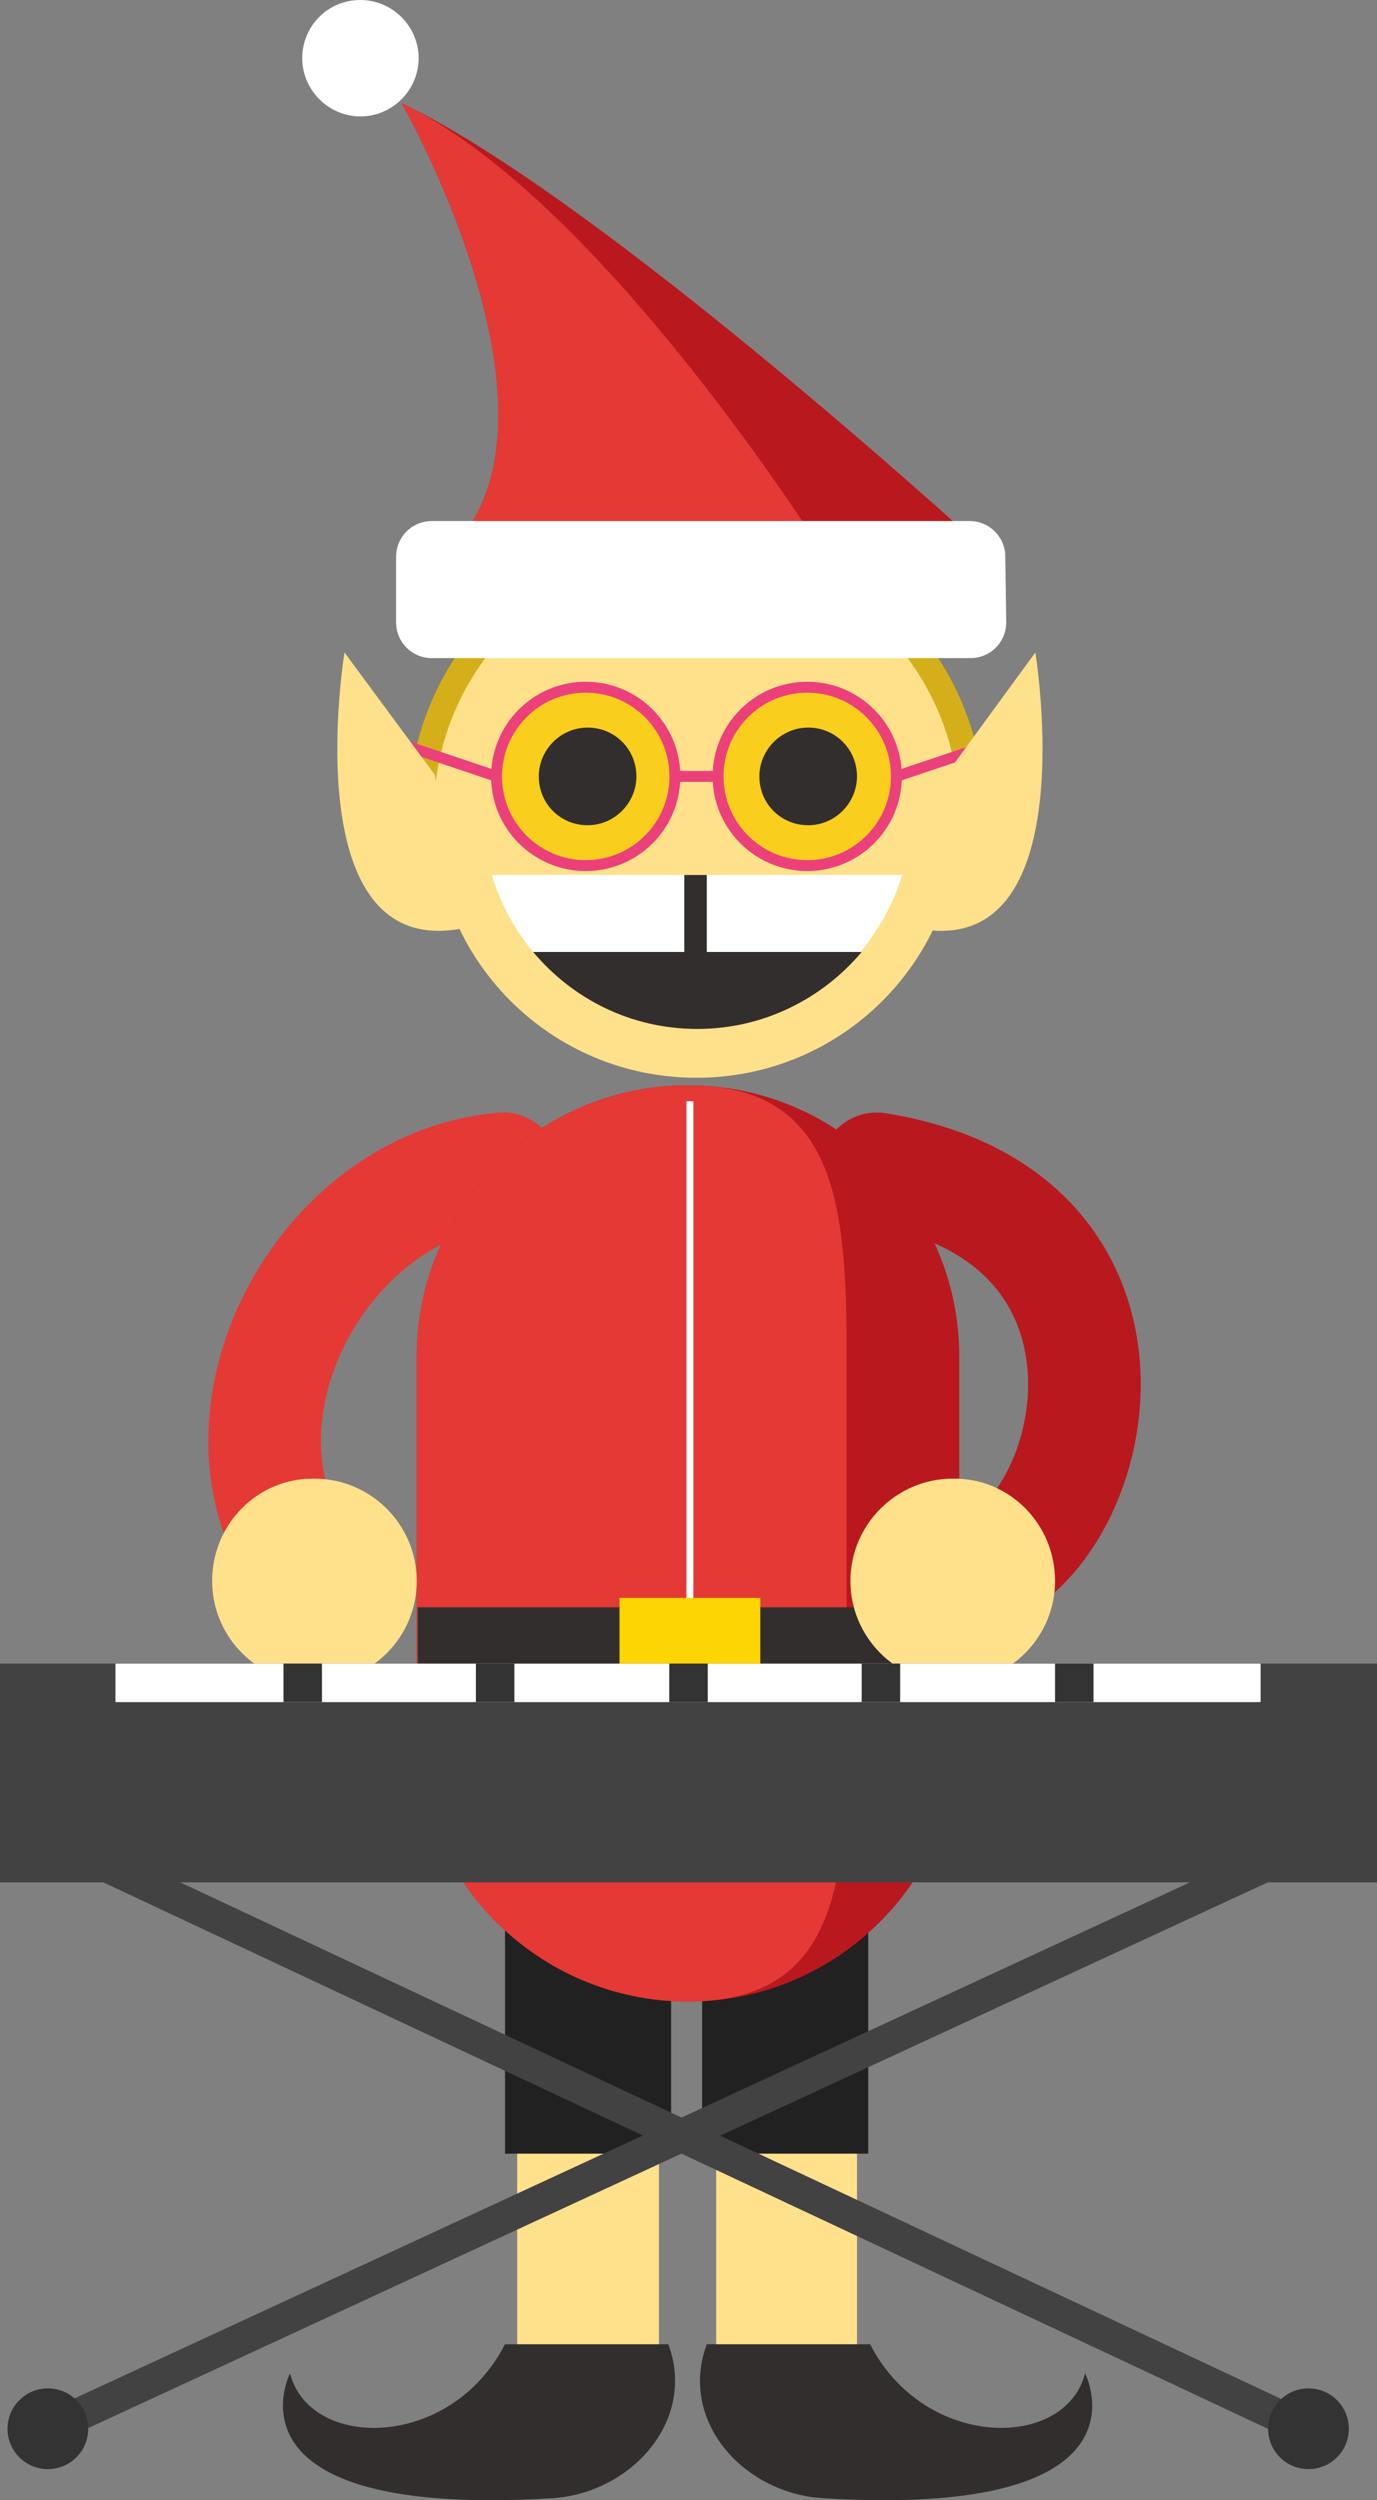 <svg xmlns="http://www.w3.org/2000/svg" width="146.7" height="266.3" viewBox="45 -106.3 146.7 266.3" enable-background="new 45 -106.3 146.7 266.3"><rect x="45" y="-106.3" width="146.7" height="266.3" fill="#808080" stroke="none"/><path fill="#FFE18C" d="M100.1 97v49.1h15.1V97"/><path fill="#FFE18C" d="M136.3 97v49.1h-15V97"/><path fill="#332E2E" d="M116.2 143.4H98.8c-5.8 11.3-20.8 11.3-22.9 3.1 0 0-8 15.5 28 13.3 8.5-.6 15.3-8.4 12.3-16.4z"/><path fill="#332E2E" d="M120.3 143.4h17.4c5.8 11.3 20.8 11.3 22.9 3.1 0 0 8 15.5-28 13.3-8.6-.6-15.3-8.4-12.3-16.4z"/><path fill="#212121" d="M116.5 97v26.1H98.8V97"/><path fill="#212121" d="M137.5 97v26.1h-17.7V97"/><path stroke="#E53935" stroke-width="12" stroke-linecap="round" stroke-miterlimit="10" d="M98.6 18.2C78.5 19.9 65.3 46.4 78.5 62" fill="none"/><path stroke="#B9191E" stroke-width="12" stroke-linecap="round" stroke-miterlimit="10" d="M138.4 18.2c33.1 5.3 23.2 42.8 8.1 43.8" fill="none"/><path fill="#B9191E" d="M147.2 78c0 15.9-12.9 28.9-28.9 28.9-15.9 0-28.9-12.9-28.9-28.9V38.2c0-15.9 12.9-28.9 28.9-28.9 15.9 0 28.9 12.9 28.9 28.9V78z"/><path fill="#E53935" d="M135.2 78c0 15.9-.9 28.9-16.9 28.9-15.9 0-28.9-12.9-28.9-28.9V38.2c0-15.9 12.9-28.9 28.9-28.9 15.9 0 16.9 12.9 16.9 28.9V78z"/><path stroke="#fff" stroke-width=".739" stroke-miterlimit="10" fill="none" d="M118.5 11v77.1"/><path fill="#332E2E" d="M89.5 64.9h57.7v14.4H89.5z"/><path fill="#FDD500" d="M111 63.9h15v16.4h-15z"/><path fill="#D4AF19" d="M149.9-19.5c0-16.9-13.7-30.7-30.7-30.7-16.9 0-30.7 13.7-30.7 30.7 0 1.3.1 2.6.3 3.9h60.8c.2-1.3.3-2.6.3-3.9z"/><path fill="#FFE18C" d="M147.2-19.5c0 15.5-12.5 28-28 28s-28-12.5-28-28 12.5-28 28-28 28 12.5 28 28z"/><path stroke="#EC407A" stroke-width="1.161" stroke-miterlimit="10" fill="none" d="M116.9-23.6h4.6"/><path stroke="#EC407A" stroke-width="1.161" stroke-miterlimit="10" fill="none" d="M140.5-23.6l9.5-3.2"/><path stroke="#EC407A" stroke-width="1.161" stroke-miterlimit="10" fill="none" d="M97.9-23.6l-9.5-3.2"/><circle fill="#F9CE1D" cx="107.4" cy="-23.6" r="9.5"/><circle fill="#F9CE1D" cx="131" cy="-23.6" r="9.5"/><circle stroke="#EC407A" stroke-width="1.161" stroke-miterlimit="10" cx="107.4" cy="-23.6" r="9.5" fill="none"/><circle stroke="#EC407A" stroke-width="1.161" stroke-miterlimit="10" cx="131" cy="-23.6" r="9.5" fill="none"/><path fill="#332E2E" d="M136.3-23.6c0 2.8-2.3 5.2-5.2 5.2s-5.2-2.3-5.2-5.2c0-2.8 2.3-5.2 5.2-5.2s5.2 2.3 5.2 5.2z"/><path fill="#332E2E" d="M112.8-23.6c0 2.8-2.3 5.2-5.2 5.2-2.9 0-5.2-2.3-5.2-5.2 0-2.8 2.3-5.2 5.2-5.2 2.9 0 5.2 2.3 5.2 5.2z"/><path fill="#B9191E" d="M151.5-46.3s-42-38.7-63.7-49c0 0 18.4 32.2 6 46.7l57.7 2.3z"/><path fill="#E53935" d="M133.4-46.3s-24-38.7-45.6-49c0 0 18.4 32.2 6 46.7l39.6 2.3z"/><path fill="#fff" d="M152.2-40c0 2.1-1.7 3.8-3.8 3.8H91c-2.1 0-3.8-1.7-3.8-3.8v-7c0-2.1 1.7-3.8 3.8-3.8h57.3c2.1 0 3.8 1.7 3.8 3.8l.1 7z"/><path fill="#fff" d="M77.2-100.1c0 3.4 2.8 6.2 6.2 6.2s6.2-2.8 6.2-6.2c0-3.4-2.8-6.2-6.2-6.2-3.5 0-6.2 2.8-6.2 6.2z"/><path fill="#FFE18C" d="M67.6 62.1c0 6 4.9 10.9 10.9 10.9s10.9-4.9 10.9-10.9-4.9-10.9-10.9-10.9c-6-.1-10.9 4.8-10.9 10.9z"/><path fill="#FFE18C" d="M157.4 62.1c0 6-4.9 10.9-10.9 10.9s-10.9-4.9-10.9-10.9 4.9-10.9 10.9-10.9c6-.1 10.9 4.8 10.9 10.9z"/><path fill="#424242" d="M45 70.9h146.7v23.3H45z"/><path stroke="#424242" stroke-width="3.481" stroke-miterlimit="10" fill="none" d="M50.3 89.6l134.5 63.1"/><path stroke="#424242" stroke-width="3.481" stroke-miterlimit="10" fill="none" d="M50.1 152.4L185 90"/><circle fill="#333" cx="50.1" cy="152.4" r="4.3"/><circle fill="#333" cx="184.4" cy="152.4" r="4.3"/><path fill="#fff" d="M57.3 70.9h122V75h-122z"/><path fill="#333" d="M116.3 70.9h4.1V75h-4.1z"/><path fill="#333" d="M136.8 70.9h4.1V75h-4.1z"/><path fill="#333" d="M157.4 70.9h4.1V75h-4.1z"/><path fill="#333" d="M95.7 70.9h4.1V75h-4.1z"/><path fill="#333" d="M75.2 70.9h4.1V75h-4.1z"/><path fill="#FFE18C" d="M91.3-23.8l-9.6-13s-5.5 33.4 13 29.3l-3.4-16.3z"/><path fill="#FFE18C" d="M145.8-23.8l9.5-13s5.5 33.4-13 29.3l3.5-16.3z"/><path fill="#fff" d="M141.1-13.1H97.4c.9 3 2.4 5.8 4.4 8.2h34.9c1.9-2.4 3.5-5.1 4.4-8.2z"/><path fill="#332E2E" d="M101.8-4.9c4.2 5 10.4 8.2 17.5 8.2 7 0 13.3-3.2 17.5-8.2h-35z"/><path fill="#332E2E" d="M117.9-13.1h2.4v9h-2.4z"/></svg>